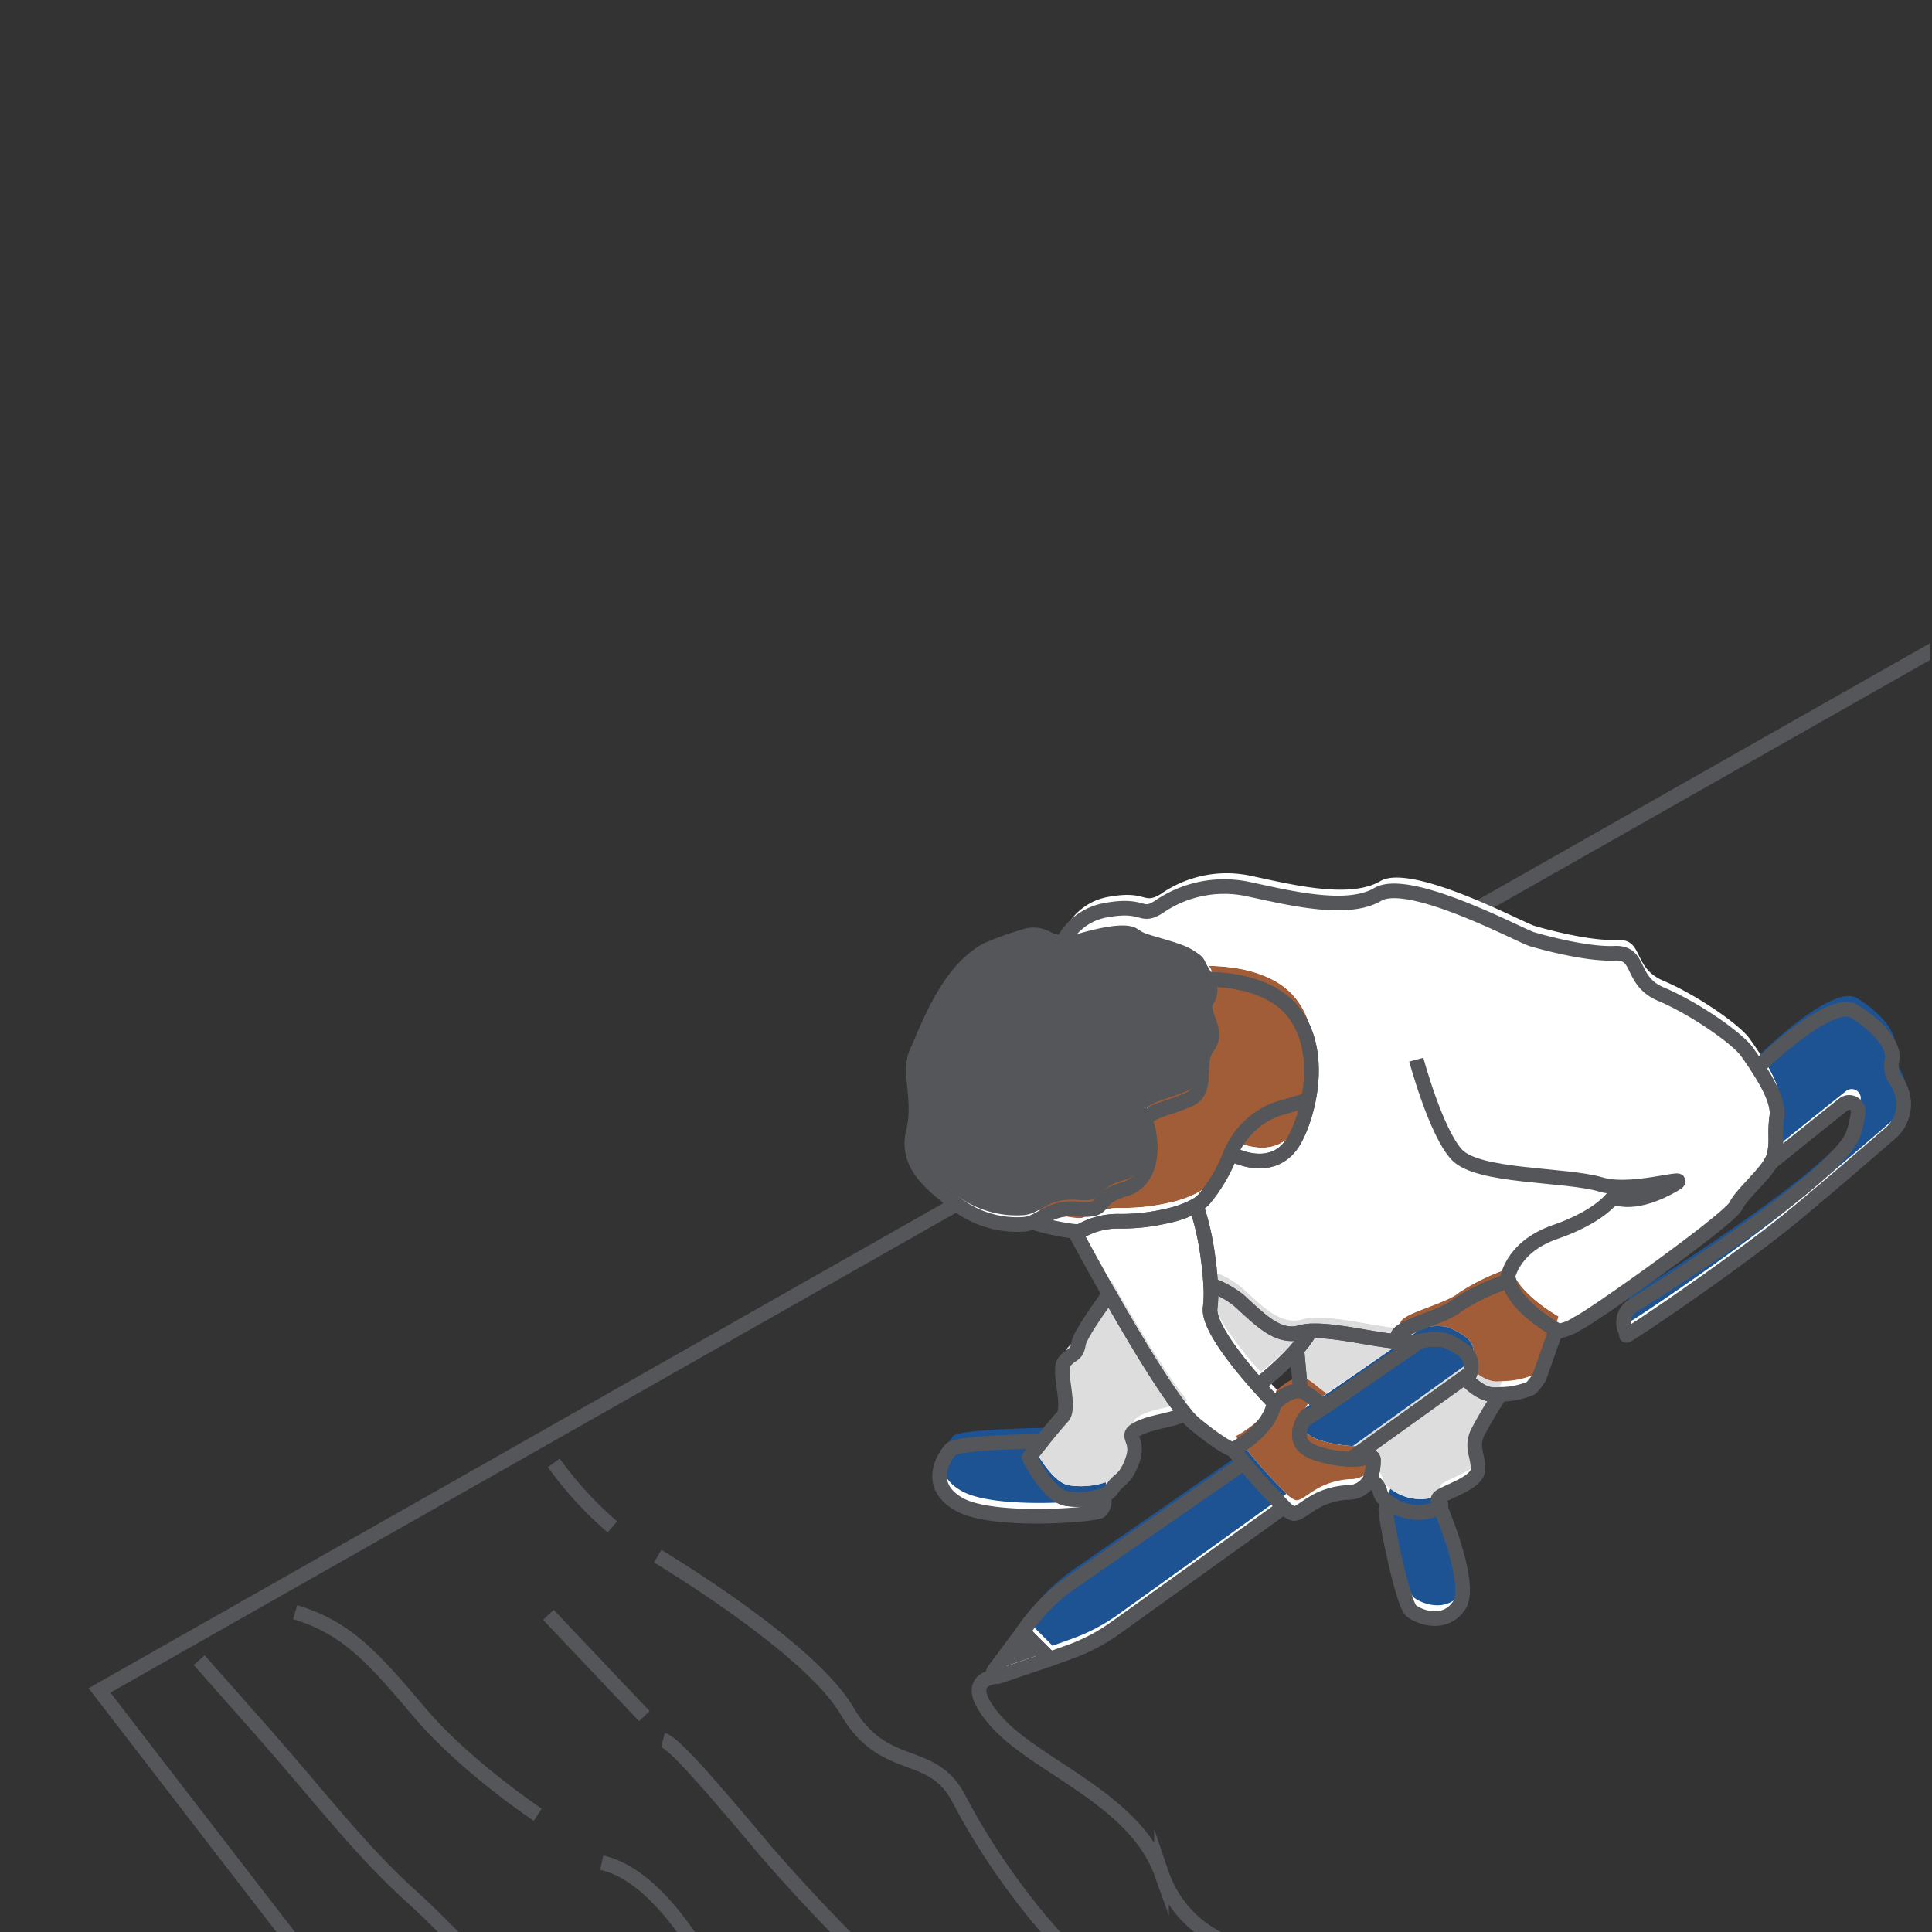 <svg id="Layer_1" data-name="Layer 1" xmlns="http://www.w3.org/2000/svg" xmlns:xlink="http://www.w3.org/1999/xlink" viewBox="0 0 198.425 198.425"><rect x="0" y="0" width="198.425" height="198.425" fill="#333333" stroke="none"/><defs><style>.cls-1,.cls-3,.cls-9{fill:none;}.cls-2{clip-path:url(#clip-path);}.cls-3,.cls-9{stroke:#54565a;stroke-width:1.5px;}.cls-3{stroke-miterlimit:10;}.cls-4{fill:#fff;}.cls-5{fill:#1d5392;}.cls-6{fill:#ddddde;}.cls-7{fill:#a05d38;}.cls-8{fill:#54565a;}.cls-9{stroke-linejoin:round;}</style><clipPath id="clip-path"><rect class="cls-1" x="0.595" y="-0.223" width="197.628" height="198.726"/></clipPath></defs><g class="cls-2"><path class="cls-3" d="M40.443,212.668c-.821-.821-30.224-39.054-30.224-39.054L200.138,65.835"/><path class="cls-3" d="M56.597,209.931s-8.761-10.13-14.237-15.058-9.309-10.13-15.606-17.249l-6.297-7.118"/><path class="cls-3" d="M75.488,207.467s-6.023-14.511-13.689-16.153"/><path class="cls-3" d="M55.228,186.385s-7.392-4.928-12.047-10.404S35.789,167.22,30.313,165.577"/><path class="cls-3" d="M91.915,203.907A184.769,184.769,0,0,1,78.5,189.944c-5.75-6.845-9.309-10.951-10.404-11.225"/><path class="cls-3" d="M66.179,176.255s-5.202-5.476-9.856-10.404"/><path class="cls-3" d="M111.628,201.443c.149,1.653-7.925-6.643-13.142-16.701-2.776-5.352-7.666-2.464-11.499-9.035S67.548,159.828,67.548,159.828"/><path class="cls-3" d="M102.555,172.181s-4.343-.033-.236,4.622,14.237,7.94,16.975,15.606a11.766,11.766,0,0,0,10.13,7.94"/><path class="cls-3" d="M62.894,156.816a38.268,38.268,0,0,1-6.023-6.571"/><path class="cls-4" d="M109.894,154.475c-1.97-.197-3.941-4.269-3.941-4.269s.593-.749,1.306-1.629l-.058-.013s-8.645.108-9.302.83-2.627,3.678.854,5.649,14.097,1.074,14.491.68l.012-.012a1.386,1.386,0,0,0,.281-1.569A8.145,8.145,0,0,1,109.894,154.475Z"/><path class="cls-4" d="M111.011,138.58c-.197,1.248-.723.92-1.445,1.839-.723.92.722,4.663-.197,5.649-.472.506-1.358,1.58-2.109,2.509-.713.881-1.306,1.629-1.306,1.629s1.97,4.072,3.941,4.269a8.145,8.145,0,0,0,3.642-.333,1.921,1.921,0,0,0,.955-.718c.591-.985,1.379-.854,2.102-3.021s-1.117-2.365.723-3.218c1.452-.674,3.637-.818,4.623-1.463-2.084-2.507-5.293-7.9-7.764-12.254C113.128,134.89,111.155,137.666,111.011,138.58Z"/><path class="cls-4" d="M111.273,126.955a7.74,7.74,0,0,1,3.744-.985,20.441,20.441,0,0,0,4.974-.518,11.02,11.02,0,0,0,3.106-1.106,3.525,3.525,0,0,0,.787-.609,16.297,16.297,0,0,0,2.759-4.729s3.809,2.167,6.108-.723c1.574-1.979,3.983-9.699.066-14.121-1.605-1.812-4.566-2.995-8.666-3.051a1.84,1.84,0,0,1,.062,2.132c-.92,1.182,1.379,3.087.066,4.795-1.314,1.708.197,4.401-1.839,5.386-.132.064-.267.124-.405.183-1.991.848-4.492,1.207-4.062,2.313.392,1.008.966,4.495-.99,6.112a3.396,3.396,0,0,1-1.243.654c-3.304.953-1.582,2.209-4.438,2.052-.096-.005-.184-.008-.291-.016-2.641-.211-3.456.893-4.733,1.368a27.092,27.092,0,0,0,4.342.921A1.525,1.525,0,0,0,111.273,126.955Z"/><path class="cls-4" d="M111.011,124.722c.107.009.194.011.291.016,2.856.157,1.134-1.099,4.438-2.052a3.396,3.396,0,0,0,1.243-.654c1.956-1.617,1.382-5.103.99-6.112-.43-1.106,2.07-1.465,4.062-2.313.138-.059.273-.119.405-.183,2.036-.985.525-3.678,1.839-5.386,1.314-1.708-.985-3.612-.066-4.795a1.84,1.84,0,0,0-.062-2.132c-.275-.526-.636-1.048-.858-1.547-.525-1.182-5.32-1.905-6.043-2.562-.723-.657-2.43-.657-5.78.263a6.119,6.119,0,0,1-2.16.252,2.865,2.865,0,0,1-1.1-.301,3.559,3.559,0,0,0-2.612-.36,32.261,32.261,0,0,0-3.981,1.394c-3.941,1.642-6.305,8.407-7.225,10.378-.92,1.97.46,4.86-.328,8.079-.788,3.218,1.379,5.123,4.072,7.225a10.266,10.266,0,0,0,7.094,2.365,3.234,3.234,0,0,0,1.047-.208C107.554,125.615,108.37,124.51,111.011,124.722Z"/><path class="cls-4" d="M124.541,134.837c-.268,1.833,2.872,5.705,4.905,7.99a31.774,31.774,0,0,0,3.996-3.689c.214-.245.412-.489.598-.732.08-.105.161-.211.234-.315.058-.082.112-.163.166-.244a6.793,6.793,0,0,0,.36-.603,4.732,4.732,0,0,0-.997.155c-2.299.657-4.138-1.314-6.305-3.284a9.579,9.579,0,0,0-2.908-1.601A12.86,12.86,0,0,1,124.541,134.837Z"/><path class="cls-4" d="M131.109,144.623s-.711-.724-1.664-1.796c-2.033-2.286-5.173-6.157-4.905-7.99a12.86,12.86,0,0,0,.047-2.324c-.045-.897-.145-1.914-.294-2.957a28.235,28.235,0,0,0-1.197-5.211,11.02,11.02,0,0,1-3.106,1.106,20.441,20.441,0,0,1-4.974.518,7.74,7.74,0,0,0-3.744.985,1.525,1.525,0,0,1-.654.056l-.003.01s1.531,2.874,3.558,6.447c2.471,4.354,5.68,9.747,7.764,12.254a8.126,8.126,0,0,0,1.026,1.069c2.908,2.374,3.776,2.602,3.917,2.624l.024.003S130.649,147.513,131.109,144.623Z"/><path class="cls-4" d="M128.016,150.79l-17.719,12.267a19.104,19.104,0,0,0-4.749,4.713l-.258.367,2.796,2.796,2.03-.729a19.103,19.103,0,0,0,4.684-2.46l17.315-12.426A57.382,57.382,0,0,1,128.016,150.79Z"/><path class="cls-4" d="M102.344,172.095a.408.408,0,0,0,.458.63l5.284-1.793-2.796-2.796Z"/><path class="cls-4" d="M195.766,113.746a4.684,4.684,0,0,0-.841-2.303,2.623,2.623,0,0,1-.358-1.998c.33-1.678-1.774-3.752-3.881-5.034-1.974-1.201-7.231,3.158-9.912,5.771,1.031,1.576,2.152,3.588,1.961,5.016-.263,1.97.066,2.365-.263,3.941a2.776,2.776,0,0,1-.351.818c2.607-2.099,5.301-4.264,7.459-5.989a.93.93,0,0,1,1.51.805,10.432,10.432,0,0,1-.474,2.134c-1.311,4.08-17.151,14.283-22.686,17.749a2.012,2.012,0,0,0-.521,2.942c-1.267.981,7.975-5.093,15.374-10.846,2.6-2.022,9.353-7.858,11.551-9.764A3.981,3.981,0,0,0,195.766,113.746Z"/><path class="cls-4" d="M142.789,154.805a2,2,0,0,0-.208.718c-.067.872,1.744,9.793,2.616,10.464.872.671,3.421,1.61,4.896-.537.824-1.198.122-4.213-.659-6.644-.618-1.925-1.286-3.484-1.286-3.484l-.037-.01a2.78,2.78,0,0,1-.768.346A5.035,5.035,0,0,1,142.789,154.805Z"/><path class="cls-4" d="M150.898,142.243a3.276,3.276,0,0,0,.305-.624l-12.27,8.805a4.927,4.927,0,0,0,.57-.009,5.656,5.656,0,0,0,.646-.088c.19-.036.358-.075.509-.117.071-.019.148-.039.208-.058a.338.338,0,0,1,.44.324v0h0l-0.0.002c-.001.126-.005.272-.015.428-.003.048-.01.099-.014.148-.01.115-.02.23-.037.351-.009.066-.024.13-.035.197-.019.11-.04.218-.068.327-.018.071-.042.138-.064.208-.022.069-.038.142-.064.208l.122.282a1.666,1.666,0,0,1,.868,1.187,1.575,1.575,0,0,0,.583.836c.065.053.139.102.208.154a5.035,5.035,0,0,0,4.554.853,2.78,2.78,0,0,0,.768-.346c.441-.338-.409-.513-.097-.929.402-.537,3.957-1.476,4.024-2.884.067-1.409-.738-2.213-.067-3.756a43.158,43.158,0,0,1,2.37-3.991c-.189.014-.376.026-.559.034C152.307,143.852,150.898,142.243,150.898,142.243Z"/><path class="cls-4" d="M134.274,138.091c-.074.105-.153.21-.234.315q-.277.364-.598.732l-.002.002.387,4.267.001,0c.71.058,1.881,1.346,2.434,1.597l9.815-6.718a4.4,4.4,0,0,1-1.763-.006,2.604,2.604,0,0,1-.529.037c-2.238-.115-6.429-1.231-8.986-1.074a6.461,6.461,0,0,1-.36.603C134.387,137.928,134.332,138.009,134.274,138.091Z"/><path class="cls-4" d="M134.798,146.007l-.712.474-.002.003a4.08,4.08,0,0,0-.207.466c-.016.044-.032.089-.047.135q-.018.054-.034.11-.028.1-.05.203c-.004.02-.01.04-.014.06a2.437,2.437,0,0,0-.034.273c-.002.025-.002.049-.003.074a1.965,1.965,0,0,0,.006.228c.002.023.003.045.006.068a1.695,1.695,0,0,0,.059.291l.008.021a1.608,1.608,0,0,0,.11.259c.012.023.025.046.039.069a1.69,1.69,0,0,0,.163.23c.012.014.021.028.033.042a2.048,2.048,0,0,0,.269.249c.023.018.05.035.074.052a2.728,2.728,0,0,0,.283.177c.036.02.072.04.111.059a3.845,3.845,0,0,0,.457.194c.371.129.736.234,1.092.322a13.075,13.075,0,0,0,2.529.357l12.27-8.805a2.037,2.037,0,0,0-.75-2.435,6.391,6.391,0,0,0-2.037-1.034,7.066,7.066,0,0,0-2.339.135l-9.773,6.741Z"/><path class="cls-4" d="M136.304,145.027l9.773-6.741-9.815,6.718C136.275,145.01,136.292,145.023,136.304,145.027Z"/><path class="cls-4" d="M141.204,151.603c.012-.066.026-.132.035-.197.017-.121.028-.237.037-.351.004-.049.011-.101.014-.148.01-.156.015-.303.015-.428l0-.002a.338.338,0,0,0-.44-.325c-.06.019-.138.038-.208.058-.151.042-.319.081-.509.117a5.656,5.656,0,0,1-.646.088,4.927,4.927,0,0,1-.57.009,13.075,13.075,0,0,1-2.529-.357c-.356-.087-.722-.193-1.092-.322a3.84,3.84,0,0,1-.457-.194c-.039-.019-.075-.039-.111-.059a2.711,2.711,0,0,1-.283-.177c-.024-.018-.051-.034-.074-.052a2.043,2.043,0,0,1-.269-.249c-.012-.014-.022-.028-.033-.042a1.676,1.676,0,0,1-.163-.23c-.014-.023-.027-.046-.039-.069a1.602,1.602,0,0,1-.11-.259l-.008-.021a1.695,1.695,0,0,1-.059-.291c-.003-.023-.004-.045-.006-.068a1.948,1.948,0,0,1-.006-.228c.001-.025.001-.049.003-.074a2.417,2.417,0,0,1,.034-.273c.004-.02.009-.04.014-.06.014-.069.031-.136.05-.203.011-.037.022-.074.034-.11.015-.046.031-.091.047-.135a4.038,4.038,0,0,1,.207-.466l.001-.003.001-.001a4.249,4.249,0,0,1,.333-.539l.379.066,1.463-1.001c-.523-.205-1.734-1.531-2.433-1.591l-.001-.007c-1.441-.118-2.447,1.216-2.718,1.216-.46,2.89-4.204,4.795-4.204,4.795l-.024-.003c.24.295.588.718.992,1.203.048.058.093.113.143.172a57.382,57.382,0,0,0,4.098,4.529,2.442,2.442,0,0,0,.966.667c.985.066,2.036-1.905,5.517-2.167a2.541,2.541,0,0,0,2.332-1.293,2.884,2.884,0,0,0,.143-.387c.022-.069.046-.137.064-.208C141.164,151.822,141.185,151.713,141.204,151.603Z"/><path class="cls-4" d="M155.221,132.075c-.072.028-.142.054-.217.083-.055.021-.113.044-.169.066a22.31,22.31,0,0,0-5.009,2.44c-1.342,1.207-6.573,2.281-5.97,3.287a.797.797,0,0,0,.459.331,4.4,4.4,0,0,0,1.763.006,7.066,7.066,0,0,1,2.339-.135,6.391,6.391,0,0,1,2.037,1.034,2.037,2.037,0,0,1,.75,2.435,3.276,3.276,0,0,1-.305.624s1.409,1.61,2.884,1.543c.182-.008.37-.02.559-.034a8.451,8.451,0,0,0,3.13-.637,5.524,5.524,0,0,0,.872-1.14l1.672-4.738.042-.119C159.036,136.522,155.687,134.406,155.221,132.075Z"/><path class="cls-4" d="M180.773,110.182c-.392-.598-.771-1.136-1.06-1.552-1.051-1.511-5.583-4.598-8.867-5.977-3.284-1.379-1.97-4.335-4.795-4.204-2.824.131-7.356-1.117-8.473-1.445-1.117-.328-12.611-6.502-15.829-4.598s-9.458.263-13.53-.591a11.806,11.806,0,0,0-8.998,1.905c-1.905,1.182-1.379-.46-5.517.328a6.074,6.074,0,0,0-4.393,3.47,6.119,6.119,0,0,0,2.16-.252c3.35-.92,5.058-.92,5.78-.263.722.657,5.517,1.379,6.043,2.562.222.499.583,1.021.858,1.547,4.1.056,7.061,1.24,8.666,3.051,3.918,4.422,1.508,12.143-.066,14.121-2.299,2.89-6.108.723-6.108.723a16.297,16.297,0,0,1-2.759,4.729,3.525,3.525,0,0,1-.787.609,28.235,28.235,0,0,1,1.197,5.211c.149,1.044.249,2.06.294,2.957a9.579,9.579,0,0,1,2.908,1.601c2.168,1.97,4.007,3.941,6.305,3.284a4.732,4.732,0,0,1,.997-.155c2.557-.157,6.748.96,8.986,1.074a2.604,2.604,0,0,0,.529-.037.797.797,0,0,1-.459-.331c-.604-1.006,4.628-2.079,5.97-3.287a22.31,22.31,0,0,1,5.009-2.44c.056-.022.114-.045.169-.066.075-.029.145-.056.217-.083v0c.466,2.332,3.815,4.448,4.837,5.042v0l-.042.119a1.78,1.78,0,0,0,.247-.002c.06.034.096.053.096.053l.015-.054a4.617,4.617,0,0,0,1.869-.755c1.314-.525,15.632-10.706,16.289-12.085.55-1.156,2.709-2.955,3.59-4.436a2.776,2.776,0,0,0,.351-.818c.328-1.576,0-1.97.263-3.941C182.925,113.77,181.805,111.757,180.773,110.182Z"/><path class="cls-5" d="M109.909,152.564c-1.97-.197-3.941-4.269-3.941-4.269s.593-.749,1.306-1.629l-.058-.013s-8.645.108-9.302.83-2.627,3.678.854,5.649,14.097,1.074,14.491.68l.012-.012a1.386,1.386,0,0,0,.281-1.569A8.145,8.145,0,0,1,109.909,152.564Z"/><path class="cls-6" d="M111.025,136.669c-.197,1.248-.723.92-1.445,1.839-.723.92.722,4.663-.197,5.649-.472.506-1.358,1.58-2.109,2.509-.713.881-1.306,1.629-1.306,1.629s1.97,4.072,3.941,4.269a8.145,8.145,0,0,0,3.642-.333,1.921,1.921,0,0,0,.955-.718c.591-.985,1.379-.854,2.102-3.021s-1.117-2.365.723-3.218c1.452-.674,3.637-.818,4.623-1.463-2.084-2.507-5.293-7.9-7.764-12.254C113.142,132.979,111.169,135.755,111.025,136.669Z"/><path class="cls-7" d="M111.288,125.043a7.739,7.739,0,0,1,3.744-.985,20.442,20.442,0,0,0,4.974-.518,11.02,11.02,0,0,0,3.106-1.106,3.524,3.524,0,0,0,.787-.609,16.297,16.297,0,0,0,2.759-4.729s3.809,2.167,6.108-.723c1.574-1.979,3.983-9.699.066-14.121-1.605-1.812-4.566-2.995-8.666-3.051a1.84,1.84,0,0,1,.062,2.132c-.92,1.182,1.379,3.087.066,4.795-1.314,1.708.197,4.401-1.839,5.386-.132.064-.267.124-.405.183-1.991.848-4.492,1.207-4.062,2.313.392,1.008.966,4.495-.99,6.112a3.396,3.396,0,0,1-1.243.654c-3.304.953-1.582,2.209-4.438,2.052-.096-.005-.184-.008-.291-.016-2.641-.211-3.456.893-4.733,1.368a27.093,27.093,0,0,0,4.342.921A1.525,1.525,0,0,0,111.288,125.043Z"/><path class="cls-8" d="M110.718,123.236c.107.009.194.011.291.016,2.856.157,1.134-1.099,4.438-2.052a3.396,3.396,0,0,0,1.243-.654c1.956-1.617,1.382-5.103.99-6.112-.43-1.106,2.07-1.465,4.062-2.313.138-.059.273-.119.405-.183,2.036-.985.525-3.678,1.839-5.386,1.314-1.708-.985-3.612-.066-4.795a1.84,1.84,0,0,0-.062-2.132c-.275-.526-.636-1.048-.858-1.547-.525-1.182-5.32-1.905-6.043-2.562-.723-.657-2.43-.657-5.78.263a6.119,6.119,0,0,1-2.16.252,2.865,2.865,0,0,1-1.1-.301,3.559,3.559,0,0,0-2.612-.36,32.261,32.261,0,0,0-3.981,1.394c-3.941,1.642-6.305,8.407-7.225,10.378-.92,1.97.46,4.86-.328,8.079-.788,3.218,1.379,5.123,4.072,7.225a10.266,10.266,0,0,0,7.094,2.365,3.234,3.234,0,0,0,1.047-.208C107.262,124.129,108.077,123.025,110.718,123.236Z"/><path class="cls-6" d="M124.555,132.925c-.268,1.833,2.872,5.705,4.905,7.99a31.774,31.774,0,0,0,3.996-3.689c.214-.245.412-.489.598-.732.08-.105.161-.211.234-.315.058-.082.112-.163.166-.244a6.792,6.792,0,0,0,.36-.603,4.733,4.733,0,0,0-.997.155c-2.299.657-4.138-1.314-6.305-3.284a9.579,9.579,0,0,0-2.908-1.601A12.86,12.86,0,0,1,124.555,132.925Z"/><path class="cls-4" d="M131.124,142.712s-.711-.724-1.664-1.796c-2.033-2.286-5.173-6.157-4.905-7.99a12.86,12.86,0,0,0,.047-2.324c-.045-.897-.145-1.914-.294-2.957a28.234,28.234,0,0,0-1.197-5.211,11.02,11.02,0,0,1-3.106,1.106,20.442,20.442,0,0,1-4.974.518,7.739,7.739,0,0,0-3.744.985,1.525,1.525,0,0,1-.654.056l-.003.01s1.531,2.874,3.558,6.447c2.471,4.354,5.68,9.747,7.764,12.254a8.127,8.127,0,0,0,1.026,1.069c2.908,2.374,3.776,2.602,3.917,2.624l.024.003S130.664,145.602,131.124,142.712Z"/><path class="cls-5" d="M128.03,148.879l-17.719,12.267a19.105,19.105,0,0,0-4.749,4.713l-.258.367,2.796,2.796,2.03-.729a19.103,19.103,0,0,0,4.684-2.46l17.315-12.426A57.384,57.384,0,0,1,128.03,148.879Z"/><path class="cls-8" d="M102.108,170.748a.408.408,0,0,0,.458.63l5.284-1.793-2.796-2.796Z"/><path class="cls-5" d="M195.78,111.835a4.684,4.684,0,0,0-.841-2.303,2.623,2.623,0,0,1-.358-1.998c.33-1.678-1.774-3.752-3.881-5.034-1.974-1.201-7.231,3.158-9.912,5.771,1.031,1.576,2.152,3.588,1.961,5.016-.263,1.97.066,2.365-.263,3.941a2.776,2.776,0,0,1-.351.818c2.607-2.099,5.301-4.264,7.459-5.989a.93.93,0,0,1,1.51.805,10.432,10.432,0,0,1-.474,2.134c-1.311,4.08-17.151,14.283-22.686,17.749a2.012,2.012,0,0,0-.521,2.942c-1.267.981,7.975-5.093,15.374-10.846,2.6-2.022,9.353-7.858,11.551-9.764A3.981,3.981,0,0,0,195.78,111.835Z"/><path class="cls-5" d="M142.803,152.894a2,2,0,0,0-.208.718c-.067.872,1.744,9.793,2.616,10.464.872.671,3.421,1.61,4.896-.537.824-1.198.122-4.213-.659-6.644-.618-1.925-1.286-3.484-1.286-3.484l-.037-.01a2.78,2.78,0,0,1-.768.346A5.035,5.035,0,0,1,142.803,152.894Z"/><path class="cls-6" d="M150.913,140.331a3.276,3.276,0,0,0,.305-.624l-12.27,8.805a4.929,4.929,0,0,0,.57-.009,5.658,5.658,0,0,0,.646-.088c.19-.036.358-.075.509-.117.071-.019.148-.039.208-.058a.338.338,0,0,1,.44.324v0h0l-0.0.002c-.001.126-.005.272-.015.428-.003.048-.01.099-.014.148-.01.115-.02.23-.037.351-.009.066-.024.13-.035.197-.019.11-.04.218-.068.327-.018.071-.042.138-.064.208-.022.069-.038.142-.064.208l.122.282a1.666,1.666,0,0,1,.868,1.187,1.575,1.575,0,0,0,.583.836c.065.053.139.102.208.154a5.035,5.035,0,0,0,4.554.853,2.78,2.78,0,0,0,.768-.346c.441-.338-.409-.513-.097-.929.402-.537,3.957-1.476,4.024-2.884.067-1.409-.738-2.213-.067-3.756a43.157,43.157,0,0,1,2.37-3.991c-.189.014-.376.026-.559.034C152.321,141.941,150.913,140.331,150.913,140.331Z"/><path class="cls-6" d="M134.288,136.18c-.074.105-.153.21-.234.315q-.277.364-.598.732l-.002.002.387,4.267.001,0c.71.058,1.881,1.346,2.434,1.597l9.815-6.718a4.4,4.4,0,0,1-1.763-.006,2.604,2.604,0,0,1-.529.037c-2.238-.115-6.429-1.231-8.986-1.074a6.461,6.461,0,0,1-.36.603C134.401,136.016,134.346,136.098,134.288,136.18Z"/><path class="cls-5" d="M134.812,144.095l-.712.474-.002.003a4.081,4.081,0,0,0-.207.466c-.016.044-.032.089-.047.135q-.018.054-.034.11-.028.1-.05.203c-.004.02-.01.04-.014.06a2.437,2.437,0,0,0-.034.273c-.002.025-.002.049-.003.074a1.965,1.965,0,0,0,.006.228c.002.023.003.045.006.068a1.695,1.695,0,0,0,.059.291l.008.021a1.608,1.608,0,0,0,.11.259c.012.023.025.046.039.069a1.69,1.69,0,0,0,.163.23c.012.014.021.028.033.042a2.048,2.048,0,0,0,.269.249c.023.018.05.035.074.052a2.728,2.728,0,0,0,.283.177c.036.02.072.04.111.059a3.845,3.845,0,0,0,.457.194c.371.129.736.234,1.092.322a13.074,13.074,0,0,0,2.529.357l12.27-8.805a2.037,2.037,0,0,0-.75-2.435,6.39,6.39,0,0,0-2.037-1.034,7.065,7.065,0,0,0-2.339.135l-9.773,6.741Z"/><path class="cls-4" d="M136.319,143.116l9.773-6.741-9.815,6.718C136.29,143.099,136.306,143.111,136.319,143.116Z"/><path class="cls-7" d="M141.218,149.692c.012-.066.026-.132.035-.197.017-.121.028-.237.037-.351.004-.049.011-.101.014-.148.01-.156.015-.303.015-.428l0-.002a.338.338,0,0,0-.44-.325c-.06.019-.138.038-.208.058-.151.042-.319.081-.509.117a5.658,5.658,0,0,1-.646.088,4.929,4.929,0,0,1-.57.009,13.074,13.074,0,0,1-2.529-.357c-.356-.087-.722-.193-1.092-.322a3.84,3.84,0,0,1-.457-.194c-.039-.019-.075-.039-.111-.059a2.711,2.711,0,0,1-.283-.177c-.024-.018-.051-.034-.074-.052a2.043,2.043,0,0,1-.269-.249c-.012-.014-.022-.028-.033-.042a1.675,1.675,0,0,1-.163-.23c-.014-.023-.027-.046-.039-.069a1.602,1.602,0,0,1-.11-.259l-.008-.021a1.695,1.695,0,0,1-.059-.291c-.003-.023-.004-.045-.006-.068a1.948,1.948,0,0,1-.006-.228c.001-.025.001-.049.003-.074a2.417,2.417,0,0,1,.034-.273c.004-.02.009-.04.014-.06.014-.069.031-.136.05-.203.011-.037.022-.074.034-.11.015-.046.031-.091.047-.135a4.037,4.037,0,0,1,.207-.466l.001-.003.001-.001a4.249,4.249,0,0,1,.333-.539l.379.066,1.463-1.001c-.523-.205-1.734-1.531-2.433-1.591l-.001-.007c-1.441-.118-2.447,1.216-2.718,1.216-.46,2.89-4.204,4.795-4.204,4.795l-.024-.003c.24.295.588.718.992,1.203.048.058.093.113.143.172a57.384,57.384,0,0,0,4.098,4.529,2.442,2.442,0,0,0,.966.667c.985.066,2.036-1.905,5.517-2.167a2.541,2.541,0,0,0,2.332-1.293,2.885,2.885,0,0,0,.143-.387c.022-.069.046-.137.064-.208C141.178,149.91,141.199,149.801,141.218,149.692Z"/><path class="cls-7" d="M155.235,130.163c-.072.028-.142.054-.217.083-.055.021-.113.044-.169.066a22.31,22.31,0,0,0-5.009,2.44c-1.342,1.207-6.573,2.281-5.97,3.287a.797.797,0,0,0,.459.331,4.4,4.4,0,0,0,1.763.006,7.065,7.065,0,0,1,2.339-.135,6.39,6.39,0,0,1,2.037,1.034,2.037,2.037,0,0,1,.75,2.435,3.276,3.276,0,0,1-.305.624s1.409,1.61,2.884,1.543c.182-.008.37-.02.559-.034a8.452,8.452,0,0,0,3.13-.637,5.525,5.525,0,0,0,.872-1.14l1.672-4.738.042-.119C159.051,134.611,155.702,132.495,155.235,130.163Z"/><path class="cls-4" d="M180.788,108.27c-.392-.598-.771-1.136-1.06-1.552-1.051-1.511-5.583-4.598-8.867-5.977s-1.97-4.335-4.795-4.204-7.356-1.117-8.473-1.445c-1.117-.328-12.611-6.502-15.829-4.598s-9.458.263-13.53-.591a11.806,11.806,0,0,0-8.998,1.905c-1.905,1.182-1.379-.46-5.517.328a6.074,6.074,0,0,0-4.393,3.47,6.119,6.119,0,0,0,2.16-.252c3.35-.92,5.058-.92,5.78-.263.722.657,5.517,1.379,6.043,2.562.222.499.583,1.021.858,1.547,4.1.056,7.061,1.24,8.666,3.051,3.918,4.422,1.508,12.143-.066,14.121-2.299,2.89-6.108.723-6.108.723a16.297,16.297,0,0,1-2.759,4.729,3.524,3.524,0,0,1-.787.609,28.234,28.234,0,0,1,1.197,5.211c.149,1.044.249,2.06.294,2.957a9.579,9.579,0,0,1,2.908,1.601c2.168,1.97,4.007,3.941,6.305,3.284a4.733,4.733,0,0,1,.997-.155c2.557-.157,6.748.96,8.986,1.074a2.604,2.604,0,0,0,.529-.037.797.797,0,0,1-.459-.331c-.604-1.006,4.628-2.079,5.97-3.287a22.31,22.31,0,0,1,5.009-2.44c.056-.022.114-.045.169-.066.075-.029.145-.056.217-.083v0c.466,2.332,3.815,4.448,4.837,5.042v0l-.042.119a1.78,1.78,0,0,0,.247-.002c.06.034.096.053.096.053l.015-.054a4.617,4.617,0,0,0,1.869-.755c1.314-.525,15.632-10.706,16.289-12.085.55-1.156,2.709-2.955,3.59-4.436a2.776,2.776,0,0,0,.351-.818c.328-1.576,0-1.97.263-3.941C182.939,111.858,181.819,109.846,180.788,108.27Z"/><path class="cls-9" d="M133.195,138.593a31.774,31.774,0,0,1-3.996,3.689c.953,1.072,1.664,1.796,1.664,1.796.271,0,1.277-1.334,2.718-1.216l-.387-4.267Z"/><path class="cls-9" d="M133.793,137.862c.081-.105.16-.211.234-.315C133.954,137.651,133.873,137.756,133.793,137.862Z"/><path class="cls-9" d="M134.552,136.699a6.789,6.789,0,0,1-.36.603A6.458,6.458,0,0,0,134.552,136.699Z"/><path class="cls-9" d="M109.647,153.931c-1.97-.197-3.941-4.269-3.941-4.269s.593-.749,1.306-1.629l-.058-.013s-8.645.108-9.302.83-2.627,3.678.854,5.649,14.097,1.074,14.491.68l.012-.012a1.386,1.386,0,0,0,.281-1.569A8.145,8.145,0,0,1,109.647,153.931Z"/><path class="cls-9" d="M110.764,138.036c-.197,1.248-.723.92-1.445,1.839-.723.92.722,4.663-.197,5.649-.472.506-1.358,1.58-2.109,2.509-.713.881-1.306,1.629-1.306,1.629s1.97,4.072,3.941,4.269a8.145,8.145,0,0,0,3.642-.333,1.921,1.921,0,0,0,.955-.718c.591-.985,1.379-.854,2.102-3.021s-1.117-2.365.723-3.218c1.452-.674,3.637-.818,4.623-1.463-2.084-2.507-5.293-7.9-7.764-12.254C112.881,134.346,110.908,137.122,110.764,138.036Z"/><path class="cls-9" d="M111.026,126.41a7.739,7.739,0,0,1,3.744-.985,20.442,20.442,0,0,0,4.974-.518,11.02,11.02,0,0,0,3.106-1.106,3.524,3.524,0,0,0,.787-.609,16.297,16.297,0,0,0,2.759-4.729s3.809,2.167,6.108-.723c1.574-1.979,3.983-9.699.066-14.121-1.605-1.812-4.566-2.995-8.666-3.051a1.84,1.84,0,0,1,.062,2.132c-.92,1.182,1.379,3.087.066,4.795-1.314,1.708.197,4.401-1.839,5.386-.132.064-.267.124-.405.183-1.991.848-4.492,1.207-4.062,2.313.392,1.008.966,4.495-.99,6.112a3.396,3.396,0,0,1-1.243.654c-3.304.953-1.582,2.209-4.438,2.052-.096-.005-.184-.008-.291-.016-2.641-.211-3.456.893-4.733,1.368a27.093,27.093,0,0,0,4.342.921A1.525,1.525,0,0,0,111.026,126.41Z"/><path class="cls-9" d="M110.764,124.177c.107.009.194.011.291.016,2.856.157,1.134-1.099,4.438-2.052a3.396,3.396,0,0,0,1.243-.654c1.956-1.617,1.382-5.103.99-6.112-.43-1.106,2.07-1.465,4.062-2.313.138-.059.273-.119.405-.183,2.036-.985.525-3.678,1.839-5.386,1.314-1.708-.985-3.612-.066-4.795a1.84,1.84,0,0,0-.062-2.132c-.275-.526-.636-1.048-.858-1.547-.525-1.182-5.32-1.905-6.043-2.562-.723-.657-2.43-.657-5.78.263a6.119,6.119,0,0,1-2.16.252,2.865,2.865,0,0,1-1.1-.301,3.559,3.559,0,0,0-2.612-.36,32.264,32.264,0,0,0-3.981,1.394c-3.941,1.642-6.305,8.407-7.225,10.378-.92,1.97.46,4.86-.328,8.079-.788,3.218,1.379,5.123,4.072,7.225a10.266,10.266,0,0,0,7.094,2.365,3.234,3.234,0,0,0,1.047-.208C107.307,125.07,108.123,123.966,110.764,124.177Z"/><path class="cls-9" d="M124.294,134.292c-.268,1.833,2.872,5.705,4.905,7.99a31.774,31.774,0,0,0,3.996-3.689c.214-.245.412-.489.598-.732.08-.105.161-.211.234-.315.058-.082.112-.163.166-.244a6.789,6.789,0,0,0,.36-.603,4.732,4.732,0,0,0-.997.155c-2.299.657-4.138-1.314-6.305-3.284a9.579,9.579,0,0,0-2.908-1.601A12.859,12.859,0,0,1,124.294,134.292Z"/><path class="cls-9" d="M130.862,144.078s-.711-.724-1.664-1.796c-2.033-2.286-5.173-6.157-4.905-7.99a12.859,12.859,0,0,0,.047-2.324c-.045-.897-.145-1.914-.294-2.957a28.234,28.234,0,0,0-1.197-5.211,11.02,11.02,0,0,1-3.106,1.106,20.442,20.442,0,0,1-4.974.518,7.739,7.739,0,0,0-3.744.985,1.525,1.525,0,0,1-.654.056l-.003.01s1.531,2.874,3.558,6.447c2.471,4.354,5.68,9.747,7.764,12.254a8.126,8.126,0,0,0,1.026,1.069c2.908,2.374,3.776,2.602,3.917,2.624l.024.003S130.402,146.968,130.862,144.078Z"/><path class="cls-9" d="M127.769,150.245l-17.719,12.267a19.105,19.105,0,0,0-4.749,4.713l-.258.367,2.796,2.796,2.03-.729a19.103,19.103,0,0,0,4.684-2.46L131.867,154.774A57.384,57.384,0,0,1,127.769,150.245Z"/><path class="cls-9" d="M102.097,171.551a.408.408,0,0,0,.458.63l5.284-1.793-2.796-2.796Z"/><path class="cls-9" d="M195.519,113.202a4.684,4.684,0,0,0-.841-2.303,2.623,2.623,0,0,1-.358-1.998c.33-1.678-1.774-3.752-3.881-5.034-1.974-1.201-7.231,3.158-9.912,5.771,1.031,1.576,2.152,3.588,1.961,5.016-.263,1.97.066,2.365-.263,3.941a2.777,2.777,0,0,1-.351.818c2.607-2.099,5.301-4.264,7.459-5.989a.93.93,0,0,1,1.51.805,10.433,10.433,0,0,1-.474,2.134c-1.311,4.08-17.151,14.283-22.686,17.749a2.012,2.012,0,0,0-.521,2.942c-1.267.981,7.975-5.093,15.374-10.846,2.6-2.022,9.353-7.858,11.551-9.764A3.981,3.981,0,0,0,195.519,113.202Z"/><path class="cls-9" d="M142.542,154.261a2,2,0,0,0-.208.718c-.067.872,1.744,9.793,2.616,10.464.872.671,3.421,1.61,4.896-.537.824-1.198.122-4.213-.659-6.644-.618-1.925-1.286-3.484-1.286-3.484l-.037-.01a2.78,2.78,0,0,1-.768.346A5.035,5.035,0,0,1,142.542,154.261Z"/><path class="cls-9" d="M150.651,141.698a3.276,3.276,0,0,0,.305-.624L138.687,149.88a4.929,4.929,0,0,0,.57-.009,5.658,5.658,0,0,0,.646-.088c.19-.036.358-.075.509-.117.071-.019.148-.039.208-.058a.338.338,0,0,1,.44.324v0h0l-0.0.002c-.001.126-.005.272-.015.428-.003.048-.01.099-.014.148-.01.115-.02.23-.037.351-.009.066-.024.13-.035.197-.019.11-.04.218-.068.327-.018.071-.042.138-.064.208-.022.069-.038.142-.064.208l.122.282a1.666,1.666,0,0,1,.868,1.187,1.575,1.575,0,0,0,.583.836c.065.053.139.102.208.154a5.035,5.035,0,0,0,4.554.853,2.78,2.78,0,0,0,.768-.346c.441-.338-.409-.513-.097-.929.402-.537,3.957-1.476,4.024-2.884.067-1.409-.738-2.213-.067-3.756a43.157,43.157,0,0,1,2.37-3.991c-.189.014-.376.026-.559.034C152.06,143.308,150.651,141.698,150.651,141.698Z"/><path class="cls-9" d="M134.027,137.546c-.074.105-.153.21-.234.315q-.277.364-.598.732l-.002.002.387,4.267.001,0c.71.058,1.881,1.346,2.434,1.597l9.815-6.718a4.4,4.4,0,0,1-1.763-.006,2.604,2.604,0,0,1-.529.037c-2.238-.115-6.429-1.231-8.986-1.074a6.458,6.458,0,0,1-.36.603C134.14,137.383,134.084,137.464,134.027,137.546Z"/><path class="cls-9" d="M133.195,138.593q.322-.368.598-.732C133.607,138.104,133.409,138.348,133.195,138.593Z"/><path class="cls-9" d="M134.027,137.546c.057-.082.113-.163.166-.244C134.139,137.383,134.085,137.464,134.027,137.546Z"/><path class="cls-9" d="M134.551,145.462l-.712.474-.002.003a4.081,4.081,0,0,0-.207.466c-.016.044-.032.089-.047.135q-.018.054-.034.11-.028.1-.05.203c-.004.02-.01.04-.014.06a2.437,2.437,0,0,0-.034.273c-.002.025-.002.049-.003.074a1.965,1.965,0,0,0,.006.228c.002.023.003.045.006.068a1.695,1.695,0,0,0,.059.291l.008.021a1.608,1.608,0,0,0,.11.259c.012.023.025.046.039.069a1.69,1.69,0,0,0,.163.23c.012.014.021.028.033.042a2.048,2.048,0,0,0,.269.249c.023.018.05.035.074.052a2.728,2.728,0,0,0,.283.177c.036.02.072.04.111.059a3.845,3.845,0,0,0,.457.194c.371.129.736.234,1.092.322a13.075,13.075,0,0,0,2.529.357l12.27-8.805a2.037,2.037,0,0,0-.75-2.435,6.39,6.39,0,0,0-2.037-1.034,7.065,7.065,0,0,0-2.339.135l-9.773,6.741Z"/><path class="cls-9" d="M136.057,144.483l9.773-6.741-9.815,6.718C136.028,144.465,136.045,144.478,136.057,144.483Z"/><path class="cls-9" d="M140.957,151.059c.012-.066.026-.132.035-.197.017-.121.028-.237.037-.351.004-.049.011-.101.014-.148.01-.156.015-.303.015-.428l0-.002a.338.338,0,0,0-.44-.325c-.06.019-.138.038-.208.058-.151.042-.319.081-.509.117a5.658,5.658,0,0,1-.646.088,4.929,4.929,0,0,1-.57.009,13.075,13.075,0,0,1-2.529-.357c-.356-.087-.722-.193-1.092-.322a3.84,3.84,0,0,1-.457-.194c-.039-.019-.075-.039-.111-.059a2.711,2.711,0,0,1-.283-.177c-.024-.018-.051-.034-.074-.052a2.043,2.043,0,0,1-.269-.249c-.012-.014-.022-.028-.033-.042a1.675,1.675,0,0,1-.163-.23c-.014-.023-.027-.046-.039-.069a1.602,1.602,0,0,1-.11-.259l-.008-.021a1.694,1.694,0,0,1-.059-.291c-.003-.023-.004-.045-.006-.068a1.948,1.948,0,0,1-.006-.228c.001-.025.001-.049.003-.074a2.417,2.417,0,0,1,.034-.273c.004-.02.009-.04.014-.06.014-.069.031-.136.05-.203.011-.037.022-.074.034-.11.015-.046.031-.091.047-.135a4.037,4.037,0,0,1,.207-.466l.001-.003.001-.001a4.248,4.248,0,0,1,.333-.539l.379.066,1.463-1.001c-.523-.205-1.734-1.531-2.433-1.591l-.001-.007c-1.441-.118-2.447,1.216-2.718,1.216-.46,2.89-4.204,4.795-4.204,4.795l-.024-.003c.24.295.588.718.992,1.203.048.058.093.113.143.172a57.384,57.384,0,0,0,4.098,4.529,2.442,2.442,0,0,0,.966.667c.985.066,2.036-1.905,5.517-2.167a2.541,2.541,0,0,0,2.332-1.293,2.885,2.885,0,0,0,.143-.387c.022-.069.046-.137.064-.208C140.916,151.277,140.937,151.168,140.957,151.059Z"/><path class="cls-9" d="M154.756,131.613s.273-3.458,4.968-5.084,5.959-3.612,5.959-3.612,1.806,1.083,5.598-.903-3.251.722-6.862-.361-12.641-.722-14.808-3.07-4.153-9.752-4.153-9.752"/><path class="cls-9" d="M126.396,118.463a8.235,8.235,0,0,1,4.796-4.574l3.07-.903"/><path class="cls-9" d="M154.974,131.53c-.072.028-.142.054-.217.083-.055.021-.113.044-.169.066a22.31,22.31,0,0,0-5.009,2.44c-1.342,1.207-6.573,2.281-5.97,3.287a.797.797,0,0,0,.459.331,4.4,4.4,0,0,0,1.763.006,7.065,7.065,0,0,1,2.339-.135,6.39,6.39,0,0,1,2.037,1.034,2.037,2.037,0,0,1,.75,2.435,3.276,3.276,0,0,1-.305.624s1.409,1.61,2.884,1.543c.182-.008.37-.02.559-.034a8.452,8.452,0,0,0,3.13-.637,5.525,5.525,0,0,0,.872-1.14l1.672-4.738.042-.119C158.789,135.977,155.44,133.862,154.974,131.53Z"/><path class="cls-9" d="M180.526,109.637c-.392-.598-.771-1.136-1.06-1.552-1.051-1.511-5.583-4.598-8.867-5.977s-1.97-4.335-4.795-4.204c-2.824.131-7.356-1.117-8.473-1.445-1.117-.328-12.611-6.502-15.829-4.598s-9.458.263-13.53-.591a11.806,11.806,0,0,0-8.998,1.905c-1.905,1.182-1.379-.46-5.517.328a6.074,6.074,0,0,0-4.393,3.47,6.119,6.119,0,0,0,2.16-.252c3.35-.92,5.058-.92,5.78-.263.722.657,5.517,1.379,6.043,2.562.222.499.583,1.021.858,1.547,4.1.056,7.061,1.24,8.666,3.051,3.918,4.422,1.508,12.143-.066,14.121-2.299,2.89-6.108.723-6.108.723a16.297,16.297,0,0,1-2.759,4.729,3.524,3.524,0,0,1-.787.609,28.234,28.234,0,0,1,1.197,5.211c.149,1.044.249,2.06.294,2.957a9.579,9.579,0,0,1,2.908,1.601c2.168,1.97,4.007,3.941,6.305,3.284a4.732,4.732,0,0,1,.997-.155c2.557-.157,6.748.96,8.986,1.074a2.604,2.604,0,0,0,.529-.037.797.797,0,0,1-.459-.331c-.604-1.006,4.628-2.079,5.97-3.287a22.31,22.31,0,0,1,5.009-2.44c.056-.022.114-.045.169-.066.075-.029.145-.056.217-.083v0c.466,2.332,3.815,4.448,4.837,5.042v0l-.042.119a1.781,1.781,0,0,0,.247-.002c.06.034.096.053.096.053l.015-.054a4.617,4.617,0,0,0,1.869-.755c1.314-.525,15.632-10.706,16.289-12.085.55-1.156,2.709-2.955,3.59-4.436a2.777,2.777,0,0,0,.351-.818c.328-1.576,0-1.97.263-3.941C182.678,113.225,181.558,111.213,180.526,109.637Z"/></g></svg>